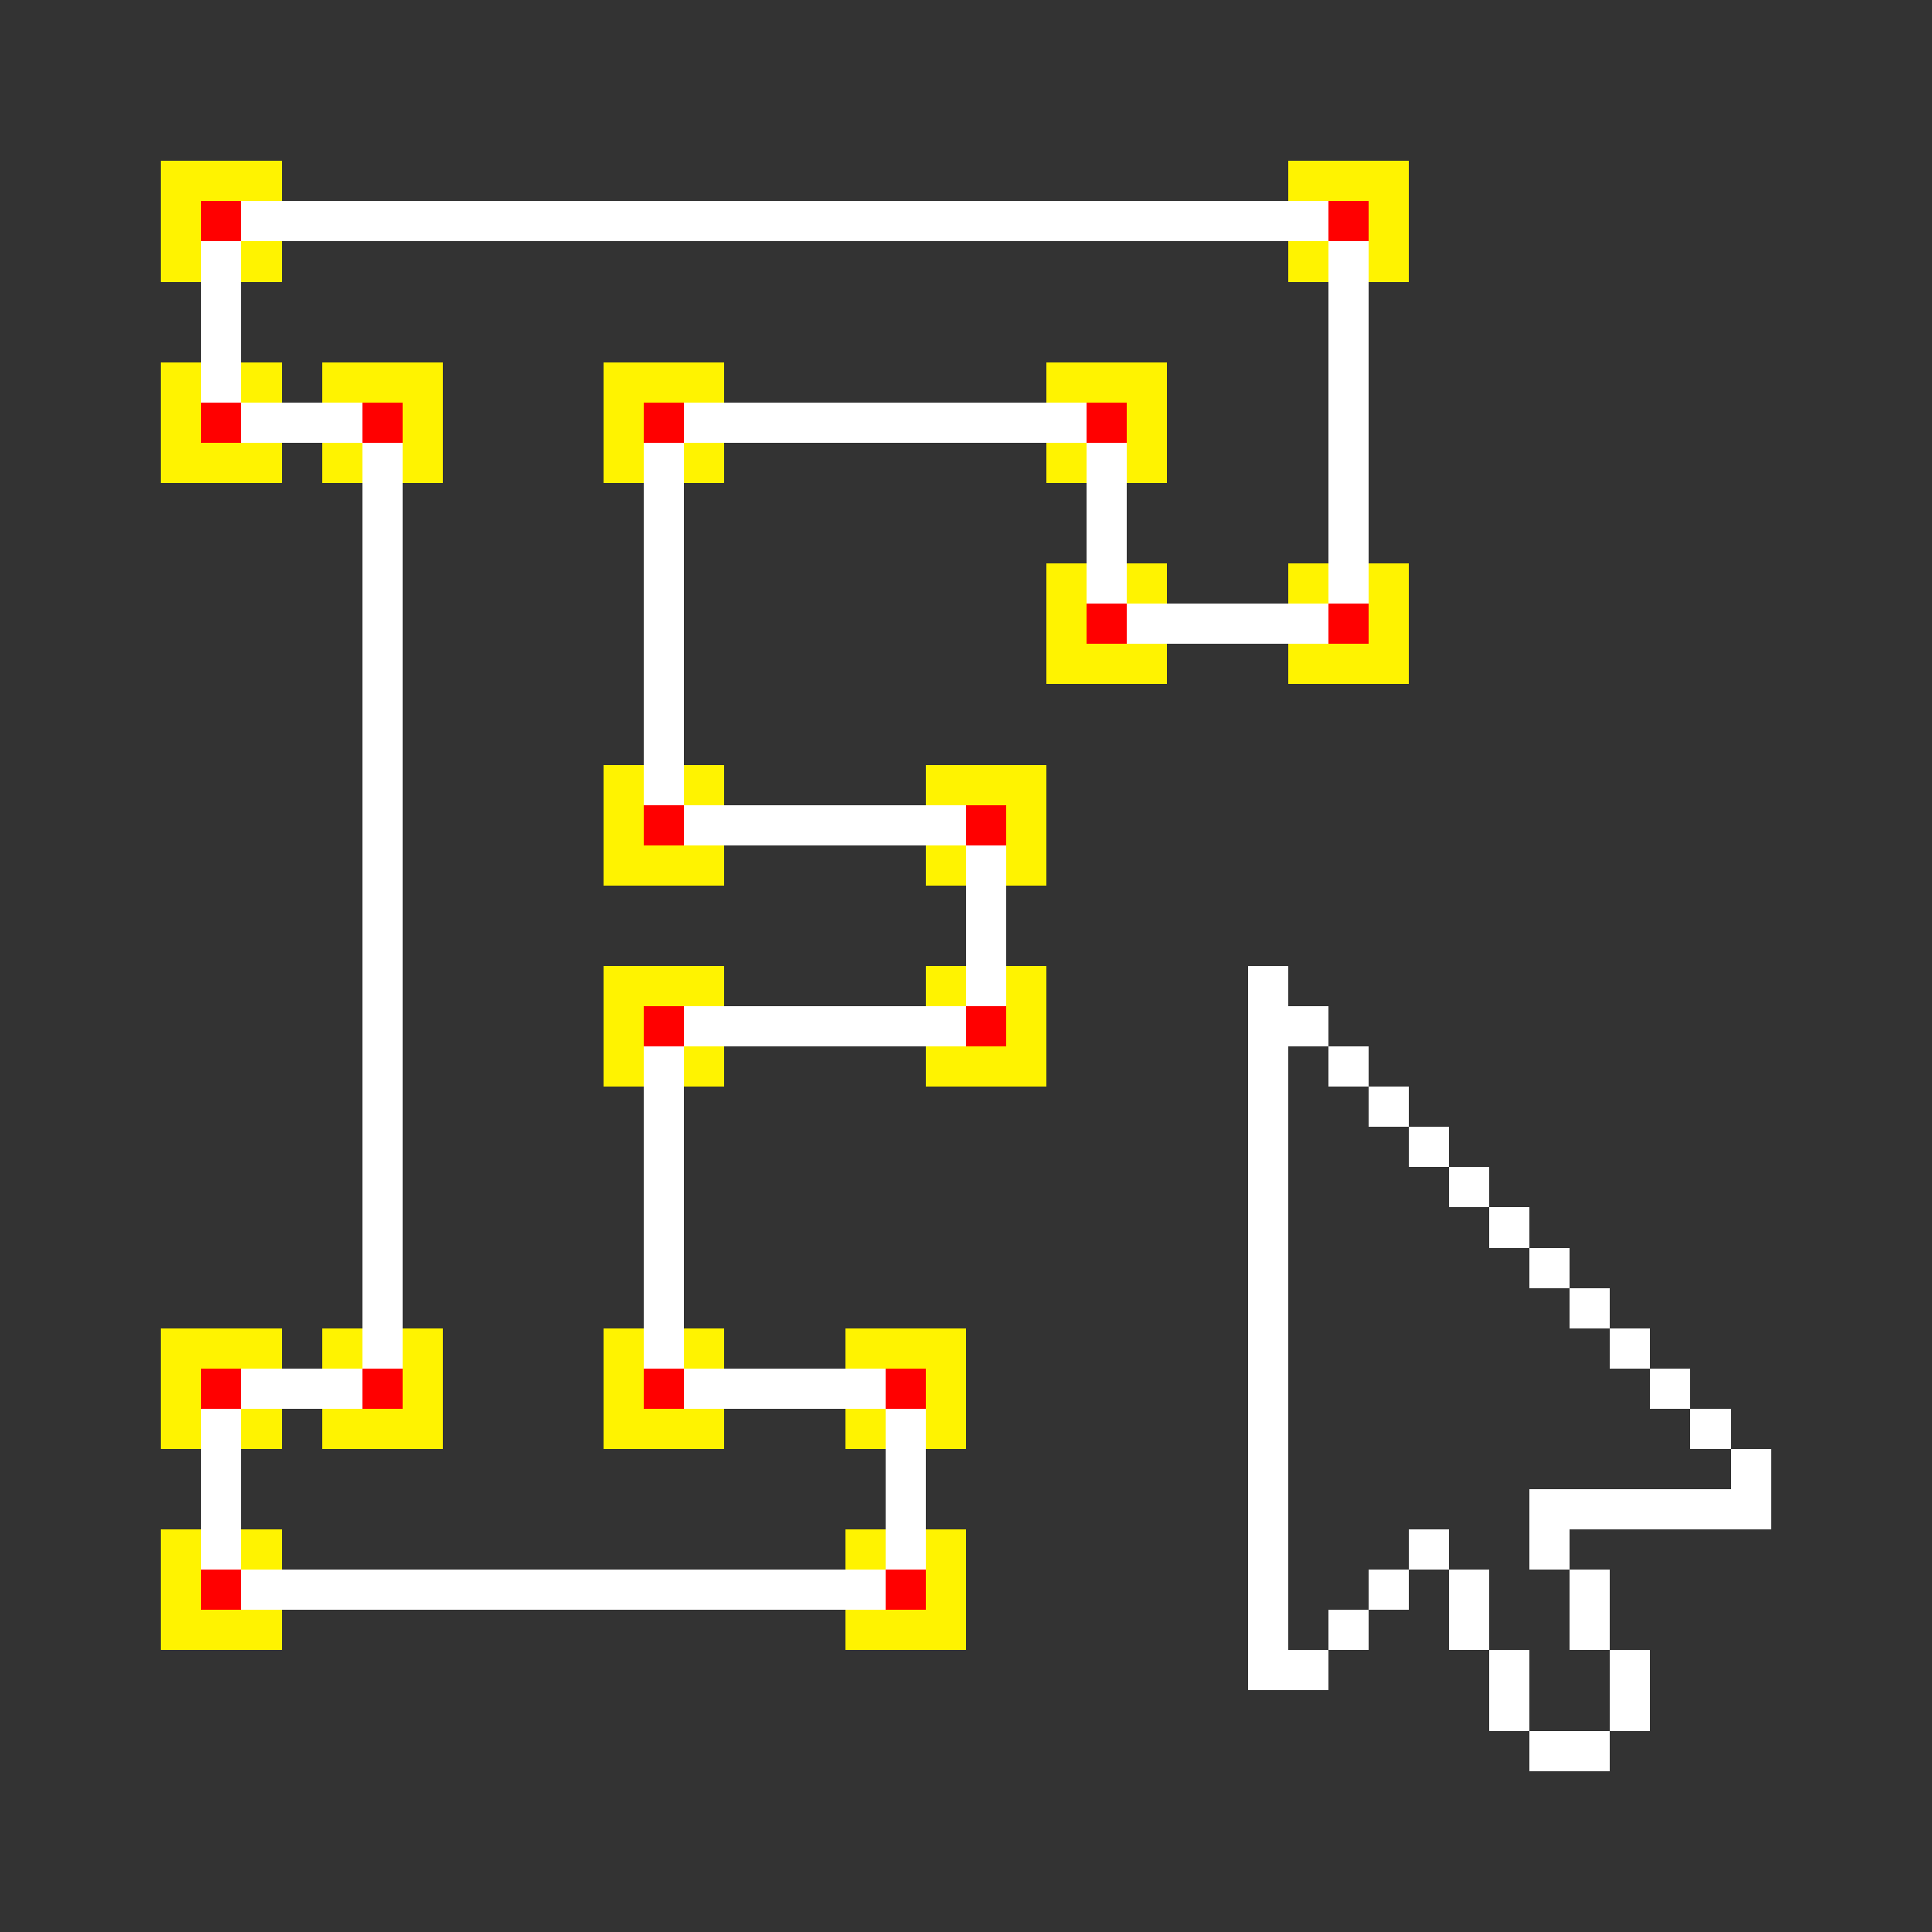 <?xml version="1.0" encoding="utf-8"?>
<!-- Generator: Adobe Illustrator 25.4.1, SVG Export Plug-In . SVG Version: 6.00 Build 0)  -->
<svg version="1.1" id="Layer_1" shape-rendering="crispEdges"
	 xmlns="http://www.w3.org/2000/svg" xmlns:xlink="http://www.w3.org/1999/xlink" x="0px" y="0px" viewBox="0 0 48 48"
	 style="enable-background:new 0 0 48 48;" xml:space="preserve">
<rect x="0" y="0" width="48" height="48" fill="#333333" stroke="none"/>
<style type="text/css">
	.st0{fill:#FF0000;}
	.st1{fill:#FFF300;}
	.st2{fill:#FFFFFF;}
</style>
<g>
	<rect x="5" y="5" class="st0" width="1" height="1"/>
	<rect x="33" y="5" class="st0" width="1" height="1"/>
	<rect x="5" y="10" class="st0" width="1" height="1"/>
	<rect x="9" y="10" class="st0" width="1" height="1"/>
	<rect x="16" y="10" class="st0" width="1" height="1"/>
	<rect x="27" y="10" class="st0" width="1" height="1"/>
	<rect x="27" y="15" class="st0" width="1" height="1"/>
	<rect x="33" y="15" class="st0" width="1" height="1"/>
	<rect x="16" y="20" class="st0" width="1" height="1"/>
	<rect x="24" y="20" class="st0" width="1" height="1"/>
	<rect x="16" y="25" class="st0" width="1" height="1"/>
	<rect x="24" y="25" class="st0" width="1" height="1"/>
	<rect x="5" y="34" class="st0" width="1" height="1"/>
	<rect x="9" y="34" class="st0" width="1" height="1"/>
	<rect x="16" y="34" class="st0" width="1" height="1"/>
	<rect x="22" y="34" class="st0" width="1" height="1"/>
	<rect x="5" y="39" class="st0" width="1" height="1"/>
	<rect x="22" y="39" class="st0" width="1" height="1"/>
	<polygon class="st1" points="4,4 4,7 5,7 5,5 7,5 7,4 	"/>
	<polygon class="st1" points="32,4 32,5 34,5 34,7 35,7 35,4 	"/>
	<rect x="6" y="6" class="st1" width="1" height="1"/>
	<rect x="32" y="6" class="st1" width="1" height="1"/>
	<rect x="6" y="9" class="st1" width="1" height="1"/>
	<polygon class="st1" points="8,9 8,10 10,10 10,12 11,12 11,9 	"/>
	<polygon class="st1" points="15,9 15,12 16,12 16,10 18,10 18,9 	"/>
	<polygon class="st1" points="26,9 26,10 28,10 28,12 29,12 29,9 	"/>
	<polygon class="st1" points="5,11 5,9 4,9 4,12 7,12 7,11 	"/>
	<rect x="8" y="11" class="st1" width="1" height="1"/>
	<rect x="17" y="11" class="st1" width="1" height="1"/>
	<rect x="26" y="11" class="st1" width="1" height="1"/>
	<rect x="28" y="14" class="st1" width="1" height="1"/>
	<rect x="32" y="14" class="st1" width="1" height="1"/>
	<polygon class="st1" points="34,16 32,16 32,17 35,17 35,14 34,14 	"/>
	<polygon class="st1" points="27,16 27,14 26,14 26,17 29,17 29,16 	"/>
	<rect x="17" y="19" class="st1" width="1" height="1"/>
	<polygon class="st1" points="23,19 23,20 25,20 25,22 26,22 26,19 	"/>
	<polygon class="st1" points="16,21 16,19 15,19 15,22 18,22 18,21 	"/>
	<rect x="23" y="21" class="st1" width="1" height="1"/>
	<polygon class="st1" points="15,24 15,27 16,27 16,25 18,25 18,24 	"/>
	<rect x="23" y="24" class="st1" width="1" height="1"/>
	<polygon class="st1" points="25,26 23,26 23,27 26,27 26,24 25,24 	"/>
	<rect x="17" y="26" class="st1" width="1" height="1"/>
	<polygon class="st1" points="4,33 4,36 5,36 5,34 7,34 7,33 	"/>
	<rect x="8" y="33" class="st1" width="1" height="1"/>
	<polygon class="st1" points="10,35 8,35 8,36 11,36 11,33 10,33 	"/>
	<rect x="17" y="33" class="st1" width="1" height="1"/>
	<polygon class="st1" points="21,33 21,34 23,34 23,36 24,36 24,33 	"/>
	<rect x="6" y="35" class="st1" width="1" height="1"/>
	<polygon class="st1" points="16,35 16,33 15,33 15,36 18,36 18,35 	"/>
	<rect x="21" y="35" class="st1" width="1" height="1"/>
	<rect x="6" y="38" class="st1" width="1" height="1"/>
	<rect x="21" y="38" class="st1" width="1" height="1"/>
	<polygon class="st1" points="23,40 21,40 21,41 24,41 24,38 23,38 	"/>
	<polygon class="st1" points="5,40 5,38 4,38 4,41 7,41 7,40 	"/>
	<rect x="6" y="5" class="st2" width="27" height="1"/>
	<rect x="33" y="6" class="st2" width="1" height="9"/>
	<rect x="5" y="6" class="st2" width="1" height="4"/>
	<rect x="6" y="10" class="st2" width="3" height="1"/>
	<rect x="17" y="10" class="st2" width="10" height="1"/>
	<rect x="16" y="11" class="st2" width="1" height="9"/>
	<rect x="27" y="11" class="st2" width="1" height="4"/>
	<rect x="28" y="15" class="st2" width="5" height="1"/>
	<rect x="17" y="20" class="st2" width="7" height="1"/>
	<rect x="24" y="21" class="st2" width="1" height="4"/>
	<rect x="17" y="25" class="st2" width="7" height="1"/>
	<rect x="16" y="26" class="st2" width="1" height="8"/>
	<rect x="33" y="26" class="st2" width="1" height="1"/>
	<rect x="34" y="27" class="st2" width="1" height="1"/>
	<rect x="35" y="28" class="st2" width="1" height="1"/>
	<rect x="36" y="29" class="st2" width="1" height="1"/>
	<rect x="37" y="30" class="st2" width="1" height="1"/>
	<rect x="38" y="31" class="st2" width="1" height="1"/>
	<rect x="39" y="32" class="st2" width="1" height="1"/>
	<rect x="9" y="11" class="st2" width="1" height="23"/>
	<rect x="40" y="33" class="st2" width="1" height="1"/>
	<rect x="6" y="34" class="st2" width="3" height="1"/>
	<rect x="17" y="34" class="st2" width="5" height="1"/>
	<rect x="41" y="34" class="st2" width="1" height="1"/>
	<rect x="42" y="35" class="st2" width="1" height="1"/>
	<rect x="22" y="35" class="st2" width="1" height="4"/>
	<polygon class="st2" points="43,36 43,37 38,37 38,39 39,39 39,38 44,38 44,36 	"/>
	<rect x="5" y="35" class="st2" width="1" height="4"/>
	<rect x="35" y="38" class="st2" width="1" height="1"/>
	<rect x="6" y="39" class="st2" width="16" height="1"/>
	<rect x="34" y="39" class="st2" width="1" height="1"/>
	<rect x="36" y="39" class="st2" width="1" height="2"/>
	<polygon class="st2" points="32,26 33,26 33,25 32,25 32,24 31,24 31,42 33,42 33,41 32,41 	"/>
	<rect x="33" y="40" class="st2" width="1" height="1"/>
	<rect x="39" y="39" class="st2" width="1" height="2"/>
	<rect x="37" y="41" class="st2" width="1" height="2"/>
	<rect x="40" y="41" class="st2" width="1" height="2"/>
	<rect x="38" y="43" class="st2" width="2" height="1"/>
</g>
</svg>
